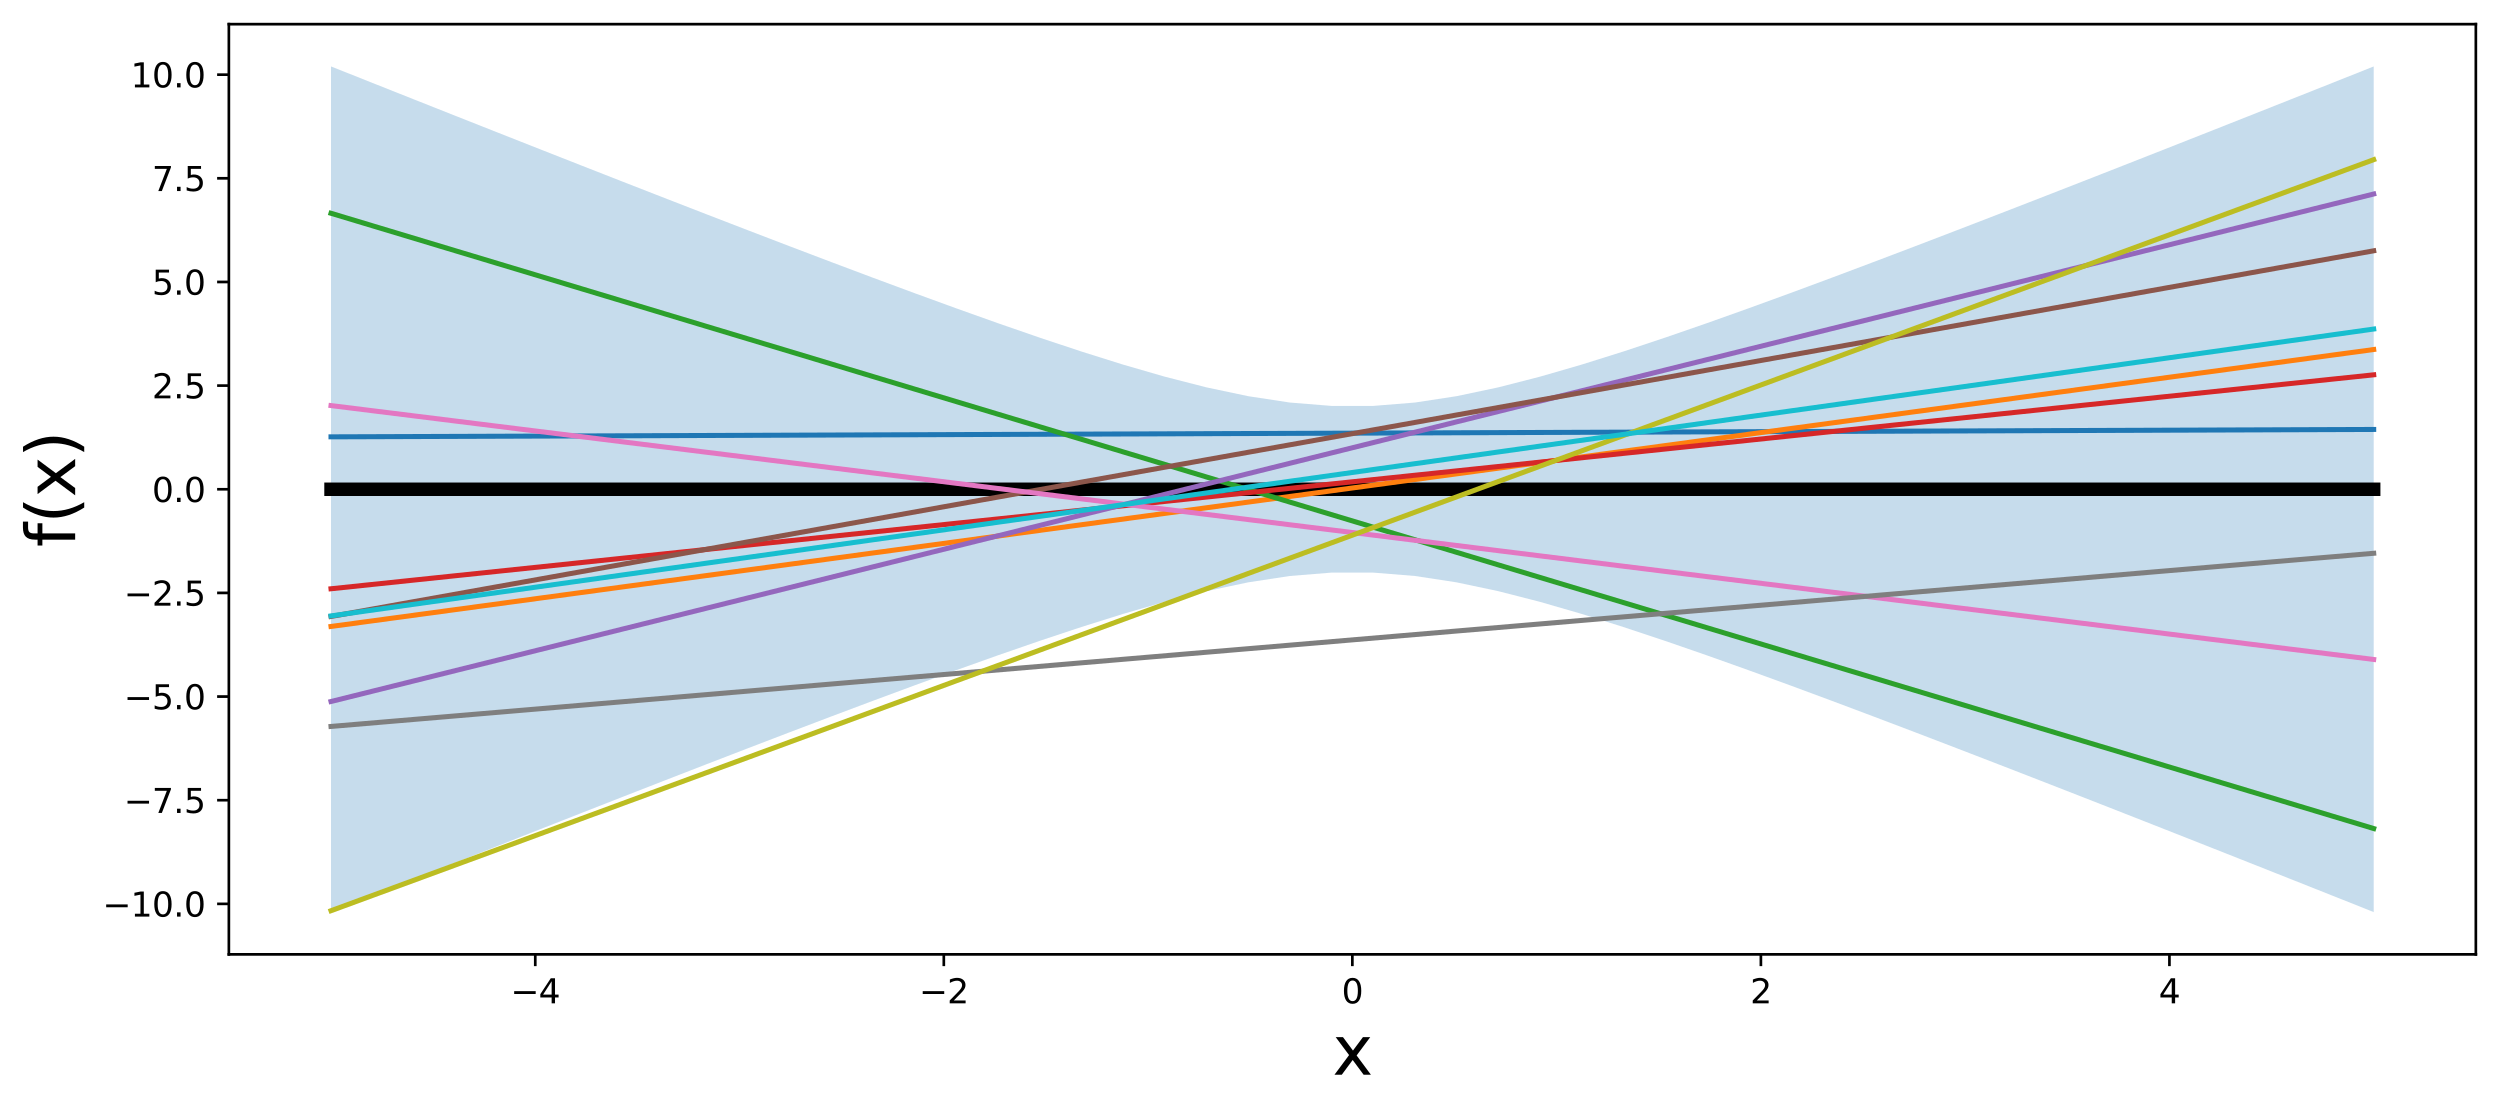 <?xml version="1.0" encoding="utf-8" standalone="no"?>
<!DOCTYPE svg PUBLIC "-//W3C//DTD SVG 1.1//EN"
  "http://www.w3.org/Graphics/SVG/1.1/DTD/svg11.dtd">
<svg xmlns:xlink="http://www.w3.org/1999/xlink" width="745.002pt" height="331.634pt" viewBox="0 0 745.002 331.634" xmlns="http://www.w3.org/2000/svg" version="1.1">
 <defs>
  <style type="text/css">*{stroke-linejoin: round; stroke-linecap: butt}</style>
 </defs>
 <g id="figure_1">
  <g id="patch_1">
   <path d="M 0 331.634 
L 745.002 331.634 
L 745.002 0 
L 0 0 
z
" style="fill: #ffffff"/>
  </g>
  <g id="axes_1">
   <g id="patch_2">
    <path d="M 68.202 284.4 
L 737.802 284.4 
L 737.802 7.2 
L 68.202 7.2 
z
" style="fill: #ffffff"/>
   </g>
   <g id="PolyCollection_1">
    <path d="M 98.638 19.8 
L 98.638 271.8 
L 111.061 266.859 
L 123.484 261.927 
L 135.907 257.004 
L 148.33 252.093 
L 160.753 247.195 
L 173.176 242.312 
L 185.599 237.446 
L 198.022 232.601 
L 210.445 227.779 
L 222.868 222.986 
L 235.291 218.226 
L 247.714 213.508 
L 260.137 208.839 
L 272.56 204.233 
L 284.983 199.706 
L 297.406 195.278 
L 309.829 190.979 
L 322.252 186.85 
L 334.675 182.947 
L 347.098 179.35 
L 359.521 176.167 
L 371.944 173.541 
L 384.367 171.643 
L 396.79 170.639 
L 409.213 170.639 
L 421.636 171.643 
L 434.059 173.541 
L 446.482 176.167 
L 458.905 179.35 
L 471.328 182.947 
L 483.751 186.85 
L 496.174 190.979 
L 508.597 195.278 
L 521.02 199.706 
L 533.443 204.233 
L 545.866 208.839 
L 558.289 213.508 
L 570.712 218.226 
L 583.135 222.986 
L 595.558 227.779 
L 607.981 232.601 
L 620.404 237.446 
L 632.827 242.312 
L 645.25 247.195 
L 657.673 252.093 
L 670.096 257.004 
L 682.519 261.927 
L 694.942 266.859 
L 707.365 271.8 
L 707.365 19.8 
L 707.365 19.8 
L 694.942 24.741 
L 682.519 29.673 
L 670.096 34.596 
L 657.673 39.507 
L 645.25 44.405 
L 632.827 49.288 
L 620.404 54.154 
L 607.981 58.999 
L 595.558 63.821 
L 583.135 68.614 
L 570.712 73.374 
L 558.289 78.092 
L 545.866 82.761 
L 533.443 87.367 
L 521.02 91.894 
L 508.597 96.322 
L 496.174 100.621 
L 483.751 104.75 
L 471.328 108.653 
L 458.905 112.25 
L 446.482 115.433 
L 434.059 118.059 
L 421.636 119.957 
L 409.213 120.961 
L 396.79 120.961 
L 384.367 119.957 
L 371.944 118.059 
L 359.521 115.433 
L 347.098 112.25 
L 334.675 108.653 
L 322.252 104.75 
L 309.829 100.621 
L 297.406 96.322 
L 284.983 91.894 
L 272.56 87.367 
L 260.137 82.761 
L 247.714 78.092 
L 235.291 73.374 
L 222.868 68.614 
L 210.445 63.821 
L 198.022 58.999 
L 185.599 54.154 
L 173.176 49.288 
L 160.753 44.405 
L 148.33 39.507 
L 135.907 34.596 
L 123.484 29.673 
L 111.061 24.741 
L 98.638 19.8 
z
" clip-path="url(#p88e7d6dff9)" style="fill: #1f77b4; fill-opacity: 0.25"/>
   </g>
   <g id="matplotlib.axis_1">
    <g id="xtick_1">
     <g id="line2d_1">
      <defs>
       <path id="md10b7a1e61" d="M 0 0 
L 0 3.5 
" style="stroke: #000000; stroke-width: 0.8"/>
      </defs>
      <g>
       <use xlink:href="#md10b7a1e61" x="159.511" y="284.4" style="stroke: #000000; stroke-width: 0.8"/>
      </g>
     </g>
     <g id="text_1">
      <!-- −4 -->
      <g transform="translate(152.14 298.998) scale(0.1 -0.1)">
       <defs>
        <path id="DejaVuSans-2212" d="M 678 2272 
L 4684 2272 
L 4684 1741 
L 678 1741 
L 678 2272 
z
" transform="scale(0.016)"/>
        <path id="DejaVuSans-34" d="M 2419 4116 
L 825 1625 
L 2419 1625 
L 2419 4116 
z
M 2253 4666 
L 3047 4666 
L 3047 1625 
L 3713 1625 
L 3713 1100 
L 3047 1100 
L 3047 0 
L 2419 0 
L 2419 1100 
L 313 1100 
L 313 1709 
L 2253 4666 
z
" transform="scale(0.016)"/>
       </defs>
       <use xlink:href="#DejaVuSans-2212"/>
       <use xlink:href="#DejaVuSans-34" x="83.789"/>
      </g>
     </g>
    </g>
    <g id="xtick_2">
     <g id="line2d_2">
      <g>
       <use xlink:href="#md10b7a1e61" x="281.256" y="284.4" style="stroke: #000000; stroke-width: 0.8"/>
      </g>
     </g>
     <g id="text_2">
      <!-- −2 -->
      <g transform="translate(273.885 298.998) scale(0.1 -0.1)">
       <defs>
        <path id="DejaVuSans-32" d="M 1228 531 
L 3431 531 
L 3431 0 
L 469 0 
L 469 531 
Q 828 903 1448 1529 
Q 2069 2156 2228 2338 
Q 2531 2678 2651 2914 
Q 2772 3150 2772 3378 
Q 2772 3750 2511 3984 
Q 2250 4219 1831 4219 
Q 1534 4219 1204 4116 
Q 875 4013 500 3803 
L 500 4441 
Q 881 4594 1212 4672 
Q 1544 4750 1819 4750 
Q 2544 4750 2975 4387 
Q 3406 4025 3406 3419 
Q 3406 3131 3298 2873 
Q 3191 2616 2906 2266 
Q 2828 2175 2409 1742 
Q 1991 1309 1228 531 
z
" transform="scale(0.016)"/>
       </defs>
       <use xlink:href="#DejaVuSans-2212"/>
       <use xlink:href="#DejaVuSans-32" x="83.789"/>
      </g>
     </g>
    </g>
    <g id="xtick_3">
     <g id="line2d_3">
      <g>
       <use xlink:href="#md10b7a1e61" x="403.002" y="284.4" style="stroke: #000000; stroke-width: 0.8"/>
      </g>
     </g>
     <g id="text_3">
      <!-- 0 -->
      <g transform="translate(399.82 298.998) scale(0.1 -0.1)">
       <defs>
        <path id="DejaVuSans-30" d="M 2034 4250 
Q 1547 4250 1301 3770 
Q 1056 3291 1056 2328 
Q 1056 1369 1301 889 
Q 1547 409 2034 409 
Q 2525 409 2770 889 
Q 3016 1369 3016 2328 
Q 3016 3291 2770 3770 
Q 2525 4250 2034 4250 
z
M 2034 4750 
Q 2819 4750 3233 4129 
Q 3647 3509 3647 2328 
Q 3647 1150 3233 529 
Q 2819 -91 2034 -91 
Q 1250 -91 836 529 
Q 422 1150 422 2328 
Q 422 3509 836 4129 
Q 1250 4750 2034 4750 
z
" transform="scale(0.016)"/>
       </defs>
       <use xlink:href="#DejaVuSans-30"/>
      </g>
     </g>
    </g>
    <g id="xtick_4">
     <g id="line2d_4">
      <g>
       <use xlink:href="#md10b7a1e61" x="524.747" y="284.4" style="stroke: #000000; stroke-width: 0.8"/>
      </g>
     </g>
     <g id="text_4">
      <!-- 2 -->
      <g transform="translate(521.566 298.998) scale(0.1 -0.1)">
       <use xlink:href="#DejaVuSans-32"/>
      </g>
     </g>
    </g>
    <g id="xtick_5">
     <g id="line2d_5">
      <g>
       <use xlink:href="#md10b7a1e61" x="646.492" y="284.4" style="stroke: #000000; stroke-width: 0.8"/>
      </g>
     </g>
     <g id="text_5">
      <!-- 4 -->
      <g transform="translate(643.311 298.998) scale(0.1 -0.1)">
       <use xlink:href="#DejaVuSans-34"/>
      </g>
     </g>
    </g>
    <g id="text_6">
     <!-- x -->
     <g transform="translate(397.083 320.275) scale(0.2 -0.2)">
      <defs>
       <path id="DejaVuSans-78" d="M 3513 3500 
L 2247 1797 
L 3578 0 
L 2900 0 
L 1881 1375 
L 863 0 
L 184 0 
L 1544 1831 
L 300 3500 
L 978 3500 
L 1906 2253 
L 2834 3500 
L 3513 3500 
z
" transform="scale(0.016)"/>
      </defs>
      <use xlink:href="#DejaVuSans-78"/>
     </g>
    </g>
   </g>
   <g id="matplotlib.axis_2">
    <g id="ytick_1">
     <g id="line2d_6">
      <defs>
       <path id="m7eca1e78d2" d="M 0 0 
L -3.5 0 
" style="stroke: #000000; stroke-width: 0.8"/>
      </defs>
      <g>
       <use xlink:href="#m7eca1e78d2" x="68.202" y="269.353" style="stroke: #000000; stroke-width: 0.8"/>
      </g>
     </g>
     <g id="text_7">
      <!-- −10.0 -->
      <g transform="translate(30.556 273.152) scale(0.1 -0.1)">
       <defs>
        <path id="DejaVuSans-31" d="M 794 531 
L 1825 531 
L 1825 4091 
L 703 3866 
L 703 4441 
L 1819 4666 
L 2450 4666 
L 2450 531 
L 3481 531 
L 3481 0 
L 794 0 
L 794 531 
z
" transform="scale(0.016)"/>
        <path id="DejaVuSans-2e" d="M 684 794 
L 1344 794 
L 1344 0 
L 684 0 
L 684 794 
z
" transform="scale(0.016)"/>
       </defs>
       <use xlink:href="#DejaVuSans-2212"/>
       <use xlink:href="#DejaVuSans-31" x="83.789"/>
       <use xlink:href="#DejaVuSans-30" x="147.412"/>
       <use xlink:href="#DejaVuSans-2e" x="211.035"/>
       <use xlink:href="#DejaVuSans-30" x="242.822"/>
      </g>
     </g>
    </g>
    <g id="ytick_2">
     <g id="line2d_7">
      <g>
       <use xlink:href="#m7eca1e78d2" x="68.202" y="238.465" style="stroke: #000000; stroke-width: 0.8"/>
      </g>
     </g>
     <g id="text_8">
      <!-- −7.5 -->
      <g transform="translate(36.919 242.264) scale(0.1 -0.1)">
       <defs>
        <path id="DejaVuSans-37" d="M 525 4666 
L 3525 4666 
L 3525 4397 
L 1831 0 
L 1172 0 
L 2766 4134 
L 525 4134 
L 525 4666 
z
" transform="scale(0.016)"/>
        <path id="DejaVuSans-35" d="M 691 4666 
L 3169 4666 
L 3169 4134 
L 1269 4134 
L 1269 2991 
Q 1406 3038 1543 3061 
Q 1681 3084 1819 3084 
Q 2600 3084 3056 2656 
Q 3513 2228 3513 1497 
Q 3513 744 3044 326 
Q 2575 -91 1722 -91 
Q 1428 -91 1123 -41 
Q 819 9 494 109 
L 494 744 
Q 775 591 1075 516 
Q 1375 441 1709 441 
Q 2250 441 2565 725 
Q 2881 1009 2881 1497 
Q 2881 1984 2565 2268 
Q 2250 2553 1709 2553 
Q 1456 2553 1204 2497 
Q 953 2441 691 2322 
L 691 4666 
z
" transform="scale(0.016)"/>
       </defs>
       <use xlink:href="#DejaVuSans-2212"/>
       <use xlink:href="#DejaVuSans-37" x="83.789"/>
       <use xlink:href="#DejaVuSans-2e" x="147.412"/>
       <use xlink:href="#DejaVuSans-35" x="179.199"/>
      </g>
     </g>
    </g>
    <g id="ytick_3">
     <g id="line2d_8">
      <g>
       <use xlink:href="#m7eca1e78d2" x="68.202" y="207.577" style="stroke: #000000; stroke-width: 0.8"/>
      </g>
     </g>
     <g id="text_9">
      <!-- −5.0 -->
      <g transform="translate(36.919 211.376) scale(0.1 -0.1)">
       <use xlink:href="#DejaVuSans-2212"/>
       <use xlink:href="#DejaVuSans-35" x="83.789"/>
       <use xlink:href="#DejaVuSans-2e" x="147.412"/>
       <use xlink:href="#DejaVuSans-30" x="179.199"/>
      </g>
     </g>
    </g>
    <g id="ytick_4">
     <g id="line2d_9">
      <g>
       <use xlink:href="#m7eca1e78d2" x="68.202" y="176.688" style="stroke: #000000; stroke-width: 0.8"/>
      </g>
     </g>
     <g id="text_10">
      <!-- −2.5 -->
      <g transform="translate(36.919 180.488) scale(0.1 -0.1)">
       <use xlink:href="#DejaVuSans-2212"/>
       <use xlink:href="#DejaVuSans-32" x="83.789"/>
       <use xlink:href="#DejaVuSans-2e" x="147.412"/>
       <use xlink:href="#DejaVuSans-35" x="179.199"/>
      </g>
     </g>
    </g>
    <g id="ytick_5">
     <g id="line2d_10">
      <g>
       <use xlink:href="#m7eca1e78d2" x="68.202" y="145.8" style="stroke: #000000; stroke-width: 0.8"/>
      </g>
     </g>
     <g id="text_11">
      <!-- 0.0 -->
      <g transform="translate(45.298 149.599) scale(0.1 -0.1)">
       <use xlink:href="#DejaVuSans-30"/>
       <use xlink:href="#DejaVuSans-2e" x="63.623"/>
       <use xlink:href="#DejaVuSans-30" x="95.41"/>
      </g>
     </g>
    </g>
    <g id="ytick_6">
     <g id="line2d_11">
      <g>
       <use xlink:href="#m7eca1e78d2" x="68.202" y="114.912" style="stroke: #000000; stroke-width: 0.8"/>
      </g>
     </g>
     <g id="text_12">
      <!-- 2.5 -->
      <g transform="translate(45.298 118.711) scale(0.1 -0.1)">
       <use xlink:href="#DejaVuSans-32"/>
       <use xlink:href="#DejaVuSans-2e" x="63.623"/>
       <use xlink:href="#DejaVuSans-35" x="95.41"/>
      </g>
     </g>
    </g>
    <g id="ytick_7">
     <g id="line2d_12">
      <g>
       <use xlink:href="#m7eca1e78d2" x="68.202" y="84.023" style="stroke: #000000; stroke-width: 0.8"/>
      </g>
     </g>
     <g id="text_13">
      <!-- 5.0 -->
      <g transform="translate(45.298 87.823) scale(0.1 -0.1)">
       <use xlink:href="#DejaVuSans-35"/>
       <use xlink:href="#DejaVuSans-2e" x="63.623"/>
       <use xlink:href="#DejaVuSans-30" x="95.41"/>
      </g>
     </g>
    </g>
    <g id="ytick_8">
     <g id="line2d_13">
      <g>
       <use xlink:href="#m7eca1e78d2" x="68.202" y="53.135" style="stroke: #000000; stroke-width: 0.8"/>
      </g>
     </g>
     <g id="text_14">
      <!-- 7.5 -->
      <g transform="translate(45.298 56.934) scale(0.1 -0.1)">
       <use xlink:href="#DejaVuSans-37"/>
       <use xlink:href="#DejaVuSans-2e" x="63.623"/>
       <use xlink:href="#DejaVuSans-35" x="95.41"/>
      </g>
     </g>
    </g>
    <g id="ytick_9">
     <g id="line2d_14">
      <g>
       <use xlink:href="#m7eca1e78d2" x="68.202" y="22.247" style="stroke: #000000; stroke-width: 0.8"/>
      </g>
     </g>
     <g id="text_15">
      <!-- 10.0 -->
      <g transform="translate(38.936 26.046) scale(0.1 -0.1)">
       <use xlink:href="#DejaVuSans-31"/>
       <use xlink:href="#DejaVuSans-30" x="63.623"/>
       <use xlink:href="#DejaVuSans-2e" x="127.246"/>
       <use xlink:href="#DejaVuSans-30" x="159.033"/>
      </g>
     </g>
    </g>
    <g id="text_16">
     <!-- f(x) -->
     <g transform="translate(22.397 163.042) rotate(-90) scale(0.2 -0.2)">
      <defs>
       <path id="DejaVuSans-66" d="M 2375 4863 
L 2375 4384 
L 1825 4384 
Q 1516 4384 1395 4259 
Q 1275 4134 1275 3809 
L 1275 3500 
L 2222 3500 
L 2222 3053 
L 1275 3053 
L 1275 0 
L 697 0 
L 697 3053 
L 147 3053 
L 147 3500 
L 697 3500 
L 697 3744 
Q 697 4328 969 4595 
Q 1241 4863 1831 4863 
L 2375 4863 
z
" transform="scale(0.016)"/>
       <path id="DejaVuSans-28" d="M 1984 4856 
Q 1566 4138 1362 3434 
Q 1159 2731 1159 2009 
Q 1159 1288 1364 580 
Q 1569 -128 1984 -844 
L 1484 -844 
Q 1016 -109 783 600 
Q 550 1309 550 2009 
Q 550 2706 781 3412 
Q 1013 4119 1484 4856 
L 1984 4856 
z
" transform="scale(0.016)"/>
       <path id="DejaVuSans-29" d="M 513 4856 
L 1013 4856 
Q 1481 4119 1714 3412 
Q 1947 2706 1947 2009 
Q 1947 1309 1714 600 
Q 1481 -109 1013 -844 
L 513 -844 
Q 928 -128 1133 580 
Q 1338 1288 1338 2009 
Q 1338 2731 1133 3434 
Q 928 4138 513 4856 
z
" transform="scale(0.016)"/>
      </defs>
      <use xlink:href="#DejaVuSans-66"/>
      <use xlink:href="#DejaVuSans-28" x="35.205"/>
      <use xlink:href="#DejaVuSans-78" x="74.219"/>
      <use xlink:href="#DejaVuSans-29" x="133.398"/>
     </g>
    </g>
   </g>
   <g id="line2d_15">
    <path d="M 98.638 145.8 
L 111.061 145.8 
L 123.484 145.8 
L 135.907 145.8 
L 148.33 145.8 
L 160.753 145.8 
L 173.176 145.8 
L 185.599 145.8 
L 198.022 145.8 
L 210.445 145.8 
L 222.868 145.8 
L 235.291 145.8 
L 247.714 145.8 
L 260.137 145.8 
L 272.56 145.8 
L 284.983 145.8 
L 297.406 145.8 
L 309.829 145.8 
L 322.252 145.8 
L 334.675 145.8 
L 347.098 145.8 
L 359.521 145.8 
L 371.944 145.8 
L 384.367 145.8 
L 396.79 145.8 
L 409.213 145.8 
L 421.636 145.8 
L 434.059 145.8 
L 446.482 145.8 
L 458.905 145.8 
L 471.328 145.8 
L 483.751 145.8 
L 496.174 145.8 
L 508.597 145.8 
L 521.02 145.8 
L 533.443 145.8 
L 545.866 145.8 
L 558.289 145.8 
L 570.712 145.8 
L 583.135 145.8 
L 595.558 145.8 
L 607.981 145.8 
L 620.404 145.8 
L 632.827 145.8 
L 645.25 145.8 
L 657.673 145.8 
L 670.096 145.8 
L 682.519 145.8 
L 694.942 145.8 
L 707.365 145.8 
" clip-path="url(#p88e7d6dff9)" style="fill: none; stroke: #000000; stroke-width: 4; stroke-linecap: square"/>
   </g>
   <g id="line2d_16">
    <path d="M 98.638 130.18 
L 111.061 130.135 
L 123.484 130.09 
L 135.907 130.045 
L 148.33 130 
L 160.753 129.955 
L 173.176 129.91 
L 185.599 129.865 
L 198.022 129.82 
L 210.445 129.775 
L 222.868 129.73 
L 235.291 129.685 
L 247.714 129.64 
L 260.137 129.595 
L 272.56 129.55 
L 284.983 129.505 
L 297.406 129.46 
L 309.829 129.415 
L 322.252 129.37 
L 334.675 129.325 
L 347.098 129.28 
L 359.521 129.235 
L 371.944 129.19 
L 384.367 129.145 
L 396.79 129.1 
L 409.213 129.055 
L 421.636 129.01 
L 434.059 128.965 
L 446.482 128.92 
L 458.905 128.875 
L 471.328 128.83 
L 483.751 128.785 
L 496.174 128.74 
L 508.597 128.695 
L 521.02 128.65 
L 533.443 128.605 
L 545.866 128.56 
L 558.289 128.516 
L 570.712 128.471 
L 583.135 128.426 
L 595.558 128.381 
L 607.981 128.336 
L 620.404 128.291 
L 632.827 128.246 
L 645.25 128.201 
L 657.673 128.156 
L 670.096 128.111 
L 682.519 128.066 
L 694.942 128.021 
L 707.365 127.976 
" clip-path="url(#p88e7d6dff9)" style="fill: none; stroke: #1f77b4; stroke-width: 1.5; stroke-linecap: square"/>
   </g>
   <g id="line2d_17">
    <path d="M 98.638 186.685 
L 111.061 185 
L 123.484 183.316 
L 135.907 181.632 
L 148.33 179.947 
L 160.753 178.263 
L 173.176 176.579 
L 185.599 174.894 
L 198.022 173.21 
L 210.445 171.526 
L 222.868 169.841 
L 235.291 168.157 
L 247.714 166.473 
L 260.137 164.788 
L 272.56 163.104 
L 284.983 161.42 
L 297.406 159.735 
L 309.829 158.051 
L 322.252 156.367 
L 334.675 154.682 
L 347.098 152.998 
L 359.521 151.314 
L 371.944 149.629 
L 384.367 147.945 
L 396.79 146.261 
L 409.213 144.576 
L 421.636 142.892 
L 434.059 141.208 
L 446.482 139.523 
L 458.905 137.839 
L 471.328 136.155 
L 483.751 134.47 
L 496.174 132.786 
L 508.597 131.102 
L 521.02 129.417 
L 533.443 127.733 
L 545.866 126.049 
L 558.289 124.365 
L 570.712 122.68 
L 583.135 120.996 
L 595.558 119.312 
L 607.981 117.627 
L 620.404 115.943 
L 632.827 114.259 
L 645.25 112.574 
L 657.673 110.89 
L 670.096 109.206 
L 682.519 107.521 
L 694.942 105.837 
L 707.365 104.153 
" clip-path="url(#p88e7d6dff9)" style="fill: none; stroke: #ff7f0e; stroke-width: 1.5; stroke-linecap: square"/>
   </g>
   <g id="line2d_18">
    <path d="M 98.638 63.559 
L 111.061 67.301 
L 123.484 71.043 
L 135.907 74.785 
L 148.33 78.526 
L 160.753 82.268 
L 173.176 86.01 
L 185.599 89.752 
L 198.022 93.494 
L 210.445 97.236 
L 222.868 100.978 
L 235.291 104.719 
L 247.714 108.461 
L 260.137 112.203 
L 272.56 115.945 
L 284.983 119.687 
L 297.406 123.429 
L 309.829 127.17 
L 322.252 130.912 
L 334.675 134.654 
L 347.098 138.396 
L 359.521 142.138 
L 371.944 145.88 
L 384.367 149.622 
L 396.79 153.363 
L 409.213 157.105 
L 421.636 160.847 
L 434.059 164.589 
L 446.482 168.331 
L 458.905 172.073 
L 471.328 175.814 
L 483.751 179.556 
L 496.174 183.298 
L 508.597 187.04 
L 521.02 190.782 
L 533.443 194.524 
L 545.866 198.266 
L 558.289 202.007 
L 570.712 205.749 
L 583.135 209.491 
L 595.558 213.233 
L 607.981 216.975 
L 620.404 220.717 
L 632.827 224.459 
L 645.25 228.2 
L 657.673 231.942 
L 670.096 235.684 
L 682.519 239.426 
L 694.942 243.168 
L 707.365 246.91 
" clip-path="url(#p88e7d6dff9)" style="fill: none; stroke: #2ca02c; stroke-width: 1.5; stroke-linecap: square"/>
   </g>
   <g id="line2d_19">
    <path d="M 98.638 175.451 
L 111.061 174.15 
L 123.484 172.849 
L 135.907 171.548 
L 148.33 170.247 
L 160.753 168.946 
L 173.176 167.644 
L 185.599 166.343 
L 198.022 165.042 
L 210.445 163.741 
L 222.868 162.44 
L 235.291 161.139 
L 247.714 159.838 
L 260.137 158.536 
L 272.56 157.235 
L 284.983 155.934 
L 297.406 154.633 
L 309.829 153.332 
L 322.252 152.031 
L 334.675 150.73 
L 347.098 149.428 
L 359.521 148.127 
L 371.944 146.826 
L 384.367 145.525 
L 396.79 144.224 
L 409.213 142.923 
L 421.636 141.622 
L 434.059 140.32 
L 446.482 139.019 
L 458.905 137.718 
L 471.328 136.417 
L 483.751 135.116 
L 496.174 133.815 
L 508.597 132.514 
L 521.02 131.212 
L 533.443 129.911 
L 545.866 128.61 
L 558.289 127.309 
L 570.712 126.008 
L 583.135 124.707 
L 595.558 123.406 
L 607.981 122.104 
L 620.404 120.803 
L 632.827 119.502 
L 645.25 118.201 
L 657.673 116.9 
L 670.096 115.599 
L 682.519 114.298 
L 694.942 112.996 
L 707.365 111.695 
" clip-path="url(#p88e7d6dff9)" style="fill: none; stroke: #d62728; stroke-width: 1.5; stroke-linecap: square"/>
   </g>
   <g id="line2d_20">
    <path d="M 98.638 209.049 
L 111.061 205.962 
L 123.484 202.876 
L 135.907 199.789 
L 148.33 196.703 
L 160.753 193.616 
L 173.176 190.53 
L 185.599 187.443 
L 198.022 184.357 
L 210.445 181.27 
L 222.868 178.183 
L 235.291 175.097 
L 247.714 172.01 
L 260.137 168.924 
L 272.56 165.837 
L 284.983 162.751 
L 297.406 159.664 
L 309.829 156.578 
L 322.252 153.491 
L 334.675 150.405 
L 347.098 147.318 
L 359.521 144.232 
L 371.944 141.145 
L 384.367 138.059 
L 396.79 134.972 
L 409.213 131.886 
L 421.636 128.799 
L 434.059 125.713 
L 446.482 122.626 
L 458.905 119.54 
L 471.328 116.453 
L 483.751 113.367 
L 496.174 110.28 
L 508.597 107.194 
L 521.02 104.107 
L 533.443 101.021 
L 545.866 97.934 
L 558.289 94.848 
L 570.712 91.761 
L 583.135 88.675 
L 595.558 85.588 
L 607.981 82.501 
L 620.404 79.415 
L 632.827 76.328 
L 645.25 73.242 
L 657.673 70.155 
L 670.096 67.069 
L 682.519 63.982 
L 694.942 60.896 
L 707.365 57.809 
" clip-path="url(#p88e7d6dff9)" style="fill: none; stroke: #9467bd; stroke-width: 1.5; stroke-linecap: square"/>
   </g>
   <g id="line2d_21">
    <path d="M 98.638 183.705 
L 111.061 181.481 
L 123.484 179.257 
L 135.907 177.034 
L 148.33 174.81 
L 160.753 172.586 
L 173.176 170.362 
L 185.599 168.138 
L 198.022 165.914 
L 210.445 163.691 
L 222.868 161.467 
L 235.291 159.243 
L 247.714 157.019 
L 260.137 154.795 
L 272.56 152.572 
L 284.983 150.348 
L 297.406 148.124 
L 309.829 145.9 
L 322.252 143.676 
L 334.675 141.453 
L 347.098 139.229 
L 359.521 137.005 
L 371.944 134.781 
L 384.367 132.557 
L 396.79 130.333 
L 409.213 128.11 
L 421.636 125.886 
L 434.059 123.662 
L 446.482 121.438 
L 458.905 119.214 
L 471.328 116.991 
L 483.751 114.767 
L 496.174 112.543 
L 508.597 110.319 
L 521.02 108.095 
L 533.443 105.872 
L 545.866 103.648 
L 558.289 101.424 
L 570.712 99.2 
L 583.135 96.976 
L 595.558 94.752 
L 607.981 92.529 
L 620.404 90.305 
L 632.827 88.081 
L 645.25 85.857 
L 657.673 83.633 
L 670.096 81.41 
L 682.519 79.186 
L 694.942 76.962 
L 707.365 74.738 
" clip-path="url(#p88e7d6dff9)" style="fill: none; stroke: #8c564b; stroke-width: 1.5; stroke-linecap: square"/>
   </g>
   <g id="line2d_22">
    <path d="M 98.638 120.863 
L 111.061 122.407 
L 123.484 123.951 
L 135.907 125.495 
L 148.33 127.039 
L 160.753 128.583 
L 173.176 130.127 
L 185.599 131.672 
L 198.022 133.216 
L 210.445 134.76 
L 222.868 136.304 
L 235.291 137.848 
L 247.714 139.392 
L 260.137 140.937 
L 272.56 142.481 
L 284.983 144.025 
L 297.406 145.569 
L 309.829 147.113 
L 322.252 148.657 
L 334.675 150.202 
L 347.098 151.746 
L 359.521 153.29 
L 371.944 154.834 
L 384.367 156.378 
L 396.79 157.922 
L 409.213 159.466 
L 421.636 161.011 
L 434.059 162.555 
L 446.482 164.099 
L 458.905 165.643 
L 471.328 167.187 
L 483.751 168.731 
L 496.174 170.276 
L 508.597 171.82 
L 521.02 173.364 
L 533.443 174.908 
L 545.866 176.452 
L 558.289 177.996 
L 570.712 179.54 
L 583.135 181.085 
L 595.558 182.629 
L 607.981 184.173 
L 620.404 185.717 
L 632.827 187.261 
L 645.25 188.805 
L 657.673 190.35 
L 670.096 191.894 
L 682.519 193.438 
L 694.942 194.982 
L 707.365 196.526 
" clip-path="url(#p88e7d6dff9)" style="fill: none; stroke: #e377c2; stroke-width: 1.5; stroke-linecap: square"/>
   </g>
   <g id="line2d_23">
    <path d="M 98.638 216.483 
L 111.061 215.429 
L 123.484 214.376 
L 135.907 213.323 
L 148.33 212.27 
L 160.753 211.217 
L 173.176 210.163 
L 185.599 209.11 
L 198.022 208.057 
L 210.445 207.004 
L 222.868 205.951 
L 235.291 204.897 
L 247.714 203.844 
L 260.137 202.791 
L 272.56 201.738 
L 284.983 200.685 
L 297.406 199.631 
L 309.829 198.578 
L 322.252 197.525 
L 334.675 196.472 
L 347.098 195.419 
L 359.521 194.365 
L 371.944 193.312 
L 384.367 192.259 
L 396.79 191.206 
L 409.213 190.153 
L 421.636 189.099 
L 434.059 188.046 
L 446.482 186.993 
L 458.905 185.94 
L 471.328 184.887 
L 483.751 183.833 
L 496.174 182.78 
L 508.597 181.727 
L 521.02 180.674 
L 533.443 179.621 
L 545.866 178.568 
L 558.289 177.514 
L 570.712 176.461 
L 583.135 175.408 
L 595.558 174.355 
L 607.981 173.302 
L 620.404 172.248 
L 632.827 171.195 
L 645.25 170.142 
L 657.673 169.089 
L 670.096 168.036 
L 682.519 166.982 
L 694.942 165.929 
L 707.365 164.876 
" clip-path="url(#p88e7d6dff9)" style="fill: none; stroke: #7f7f7f; stroke-width: 1.5; stroke-linecap: square"/>
   </g>
   <g id="line2d_24">
    <path d="M 98.638 271.392 
L 111.061 266.825 
L 123.484 262.257 
L 135.907 257.689 
L 148.33 253.122 
L 160.753 248.554 
L 173.176 243.986 
L 185.599 239.419 
L 198.022 234.851 
L 210.445 230.283 
L 222.868 225.716 
L 235.291 221.148 
L 247.714 216.58 
L 260.137 212.013 
L 272.56 207.445 
L 284.983 202.877 
L 297.406 198.31 
L 309.829 193.742 
L 322.252 189.174 
L 334.675 184.607 
L 347.098 180.039 
L 359.521 175.471 
L 371.944 170.904 
L 384.367 166.336 
L 396.79 161.769 
L 409.213 157.201 
L 421.636 152.633 
L 434.059 148.066 
L 446.482 143.498 
L 458.905 138.93 
L 471.328 134.363 
L 483.751 129.795 
L 496.174 125.227 
L 508.597 120.66 
L 521.02 116.092 
L 533.443 111.524 
L 545.866 106.957 
L 558.289 102.389 
L 570.712 97.821 
L 583.135 93.254 
L 595.558 88.686 
L 607.981 84.118 
L 620.404 79.551 
L 632.827 74.983 
L 645.25 70.416 
L 657.673 65.848 
L 670.096 61.28 
L 682.519 56.713 
L 694.942 52.145 
L 707.365 47.577 
" clip-path="url(#p88e7d6dff9)" style="fill: none; stroke: #bcbd22; stroke-width: 1.5; stroke-linecap: square"/>
   </g>
   <g id="line2d_25">
    <path d="M 98.638 183.539 
L 111.061 181.794 
L 123.484 180.05 
L 135.907 178.305 
L 148.33 176.56 
L 160.753 174.816 
L 173.176 173.071 
L 185.599 171.326 
L 198.022 169.582 
L 210.445 167.837 
L 222.868 166.092 
L 235.291 164.348 
L 247.714 162.603 
L 260.137 160.858 
L 272.56 159.114 
L 284.983 157.369 
L 297.406 155.624 
L 309.829 153.88 
L 322.252 152.135 
L 334.675 150.39 
L 347.098 148.646 
L 359.521 146.901 
L 371.944 145.156 
L 384.367 143.412 
L 396.79 141.667 
L 409.213 139.922 
L 421.636 138.178 
L 434.059 136.433 
L 446.482 134.688 
L 458.905 132.944 
L 471.328 131.199 
L 483.751 129.454 
L 496.174 127.71 
L 508.597 125.965 
L 521.02 124.22 
L 533.443 122.476 
L 545.866 120.731 
L 558.289 118.986 
L 570.712 117.242 
L 583.135 115.497 
L 595.558 113.752 
L 607.981 112.008 
L 620.404 110.263 
L 632.827 108.518 
L 645.25 106.774 
L 657.673 105.029 
L 670.096 103.284 
L 682.519 101.54 
L 694.942 99.795 
L 707.365 98.05 
" clip-path="url(#p88e7d6dff9)" style="fill: none; stroke: #17becf; stroke-width: 1.5; stroke-linecap: square"/>
   </g>
   <g id="patch_3">
    <path d="M 68.202 284.4 
L 68.202 7.2 
" style="fill: none; stroke: #000000; stroke-width: 0.8; stroke-linejoin: miter; stroke-linecap: square"/>
   </g>
   <g id="patch_4">
    <path d="M 737.802 284.4 
L 737.802 7.2 
" style="fill: none; stroke: #000000; stroke-width: 0.8; stroke-linejoin: miter; stroke-linecap: square"/>
   </g>
   <g id="patch_5">
    <path d="M 68.202 284.4 
L 737.802 284.4 
" style="fill: none; stroke: #000000; stroke-width: 0.8; stroke-linejoin: miter; stroke-linecap: square"/>
   </g>
   <g id="patch_6">
    <path d="M 68.202 7.2 
L 737.802 7.2 
" style="fill: none; stroke: #000000; stroke-width: 0.8; stroke-linejoin: miter; stroke-linecap: square"/>
   </g>
  </g>
 </g>
 <defs>
  <clipPath id="p88e7d6dff9">
   <rect x="68.202" y="7.2" width="669.6" height="277.2"/>
  </clipPath>
 </defs>
</svg>
